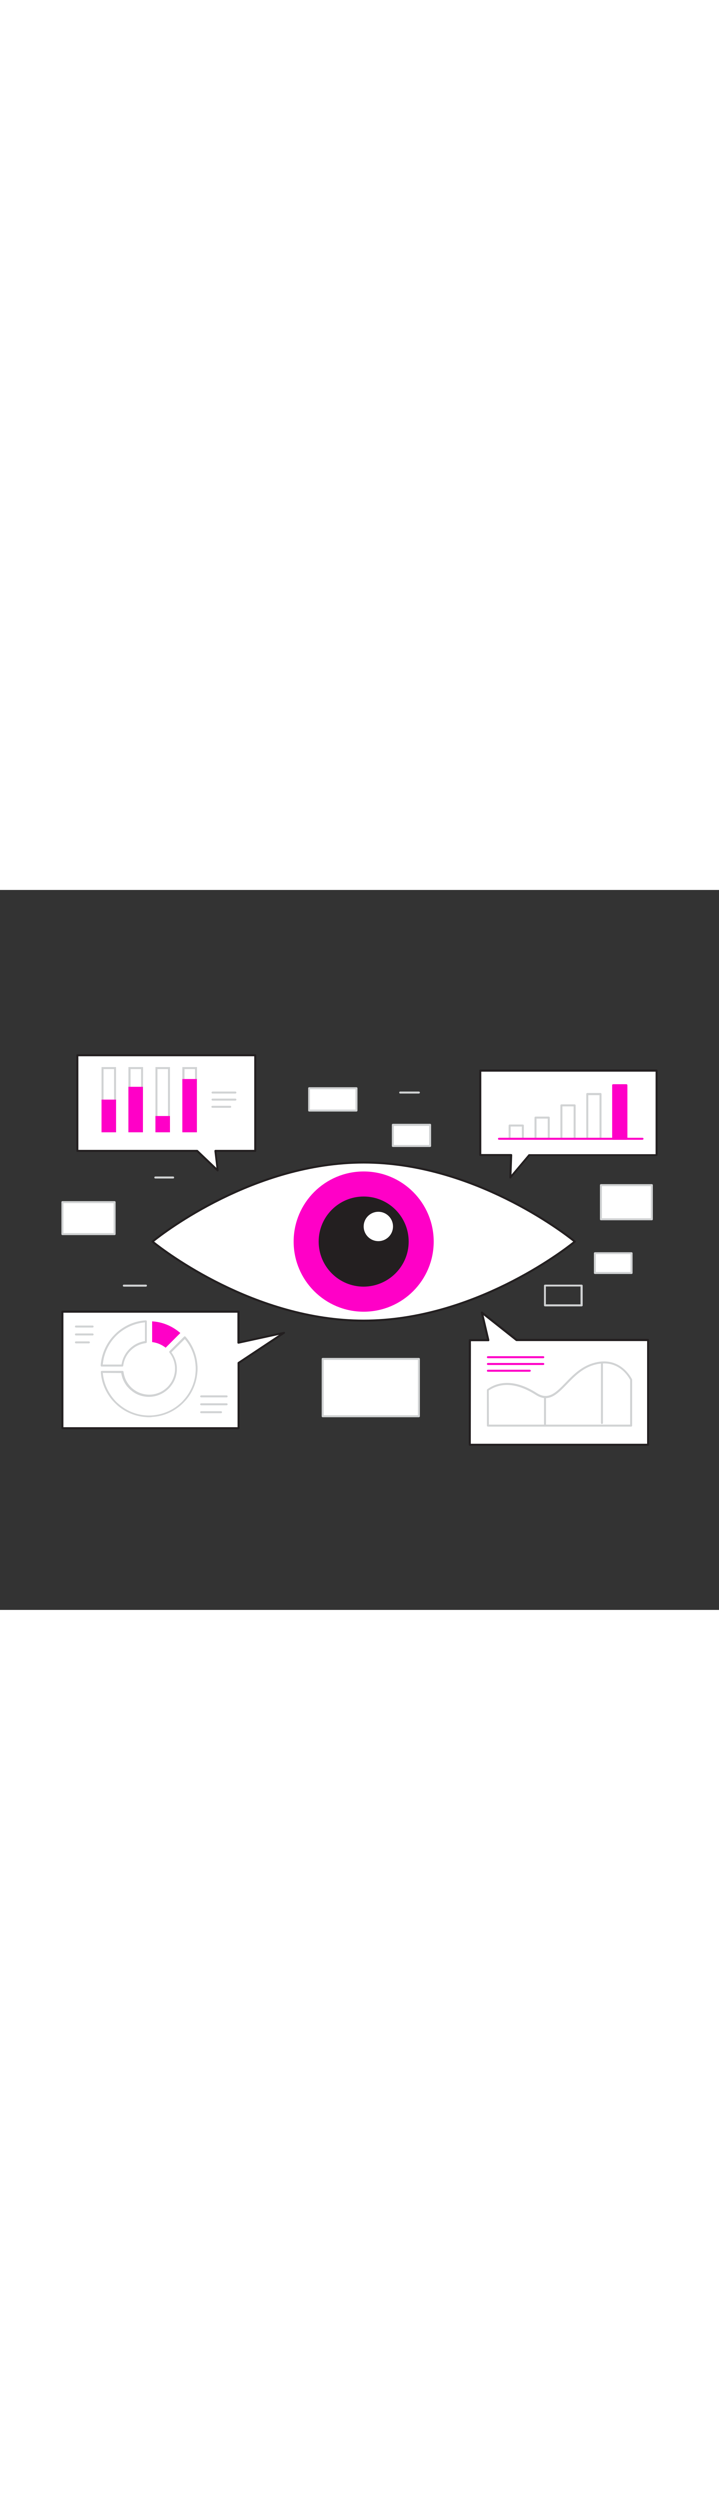 <svg version="1.1" id="Layer_1" xmlns="http://www.w3.org/2000/svg" xmlns:xlink="http://www.w3.org/1999/xlink" x="0px" y="0px" viewBox="0 0 500 500" style="width: 144px;" xml:space="preserve" data-imageid="data-visualization-61" imageName="Data Visualization" class="illustrations_image">
<rect x="0" y="0" width="500" height="500" fill="#333333" stroke="none"/>
<style type="text/css">
	.st0_data-visualization-61{fill:#FFFFFF;}
	.st1_data-visualization-61{fill:#231F20;}
	.st2_data-visualization-61{fill:#68E1FD;}
	.st3_data-visualization-61{fill:#D1D3D4;}
</style>
<g id="Big_Eye_data-visualization-61">
	<path class="st0_data-visualization-61" d="M399.8,244.2c0,0-65.8,54.9-146.8,54.9s-146.8-54.9-146.8-54.9s65.8-54.9,146.8-54.9S399.8,244.2,399.8,244.2z&#10;&#9;&#9;"/>
	<path class="st1_data-visualization-61" d="M252.9,299.8c-80.4,0-146.6-54.5-147.3-55.1c-0.2-0.1-0.3-0.3-0.3-0.5c0-0.2,0.1-0.4,0.3-0.5&#10;&#9;&#9;c0.7-0.6,66.9-55.1,147.3-55.1s146.6,54.5,147.3,55.1c0.2,0.1,0.3,0.3,0.2,0.5c0,0.2-0.1,0.4-0.2,0.5&#10;&#9;&#9;C399.5,245.3,333.3,299.8,252.9,299.8z M107.2,244.2c7.1,5.7,70.1,54.2,145.7,54.2s138.6-48.5,145.7-54.2&#10;&#9;&#9;c-7.1-5.7-70.1-54.2-145.7-54.2S114.3,238.5,107.2,244.2z"/>
	<circle class="st2_data-visualization-61 targetColor" cx="252.9" cy="244.2" r="48.7" style="fill: rgb(255, 0, 199);"/>
	<circle class="st1_data-visualization-61" cx="252.9" cy="244.2" r="30.6"/>
	<path class="st1_data-visualization-61" d="M252.9,275.5c-17.3,0-31.3-14-31.3-31.3s14-31.3,31.3-31.3s31.3,14,31.3,31.3&#10;&#9;&#9;C284.2,261.4,270.2,275.4,252.9,275.5z M252.9,214.3c-16.5,0-29.9,13.4-29.9,29.9c0,16.5,13.4,29.9,29.9,29.9&#10;&#9;&#9;c16.5,0,29.9-13.4,29.9-29.9C282.8,227.7,269.4,214.3,252.9,214.3L252.9,214.3z"/>
	<circle class="st0_data-visualization-61" cx="263.1" cy="233.7" r="10.2"/>
</g>
<g id="Bubble_line_chart_data-visualization-61">
	<polygon class="st0_data-visualization-61" points="359.2,312.6 335.1,293.6 339.6,312.6 326.7,312.6 326.7,385.3 450.7,385.3 450.7,312.6 &#9;"/>
	<path class="st1_data-visualization-61" d="M450.7,386h-124c-0.4,0-0.7-0.3-0.7-0.7v0v-72.7c0-0.4,0.3-0.7,0.7-0.7h0h12l-4.3-18.2c-0.1-0.3,0-0.6,0.3-0.8&#10;&#9;&#9;c0.2-0.2,0.6-0.2,0.8,0l23.9,18.9h91.2c0.4,0,0.7,0.3,0.7,0.7v0v72.7C451.4,385.6,451.1,386,450.7,386&#10;&#9;&#9;C450.7,386,450.7,386,450.7,386z M327.4,384.6H450v-71.3h-90.8c-0.2,0-0.3-0.1-0.4-0.1l-22.5-17.8l4,17.1c0,0.2,0,0.4-0.1,0.6&#10;&#9;&#9;c-0.1,0.2-0.3,0.3-0.5,0.3h-12.2L327.4,384.6z"/>
	<path class="st3_data-visualization-61" d="M438.9,372.7h-99.6c-0.4,0-0.7-0.3-0.7-0.7v0v-24.7c0-0.2,0.1-0.4,0.3-0.6c6.5-4.6,17.8-7.9,34.4,2.7&#10;&#9;&#9;c8,5.1,13.3-0.3,19.9-7.1c5-5.2,10.8-11.1,19-13.6c19.2-6,27.2,11,27.3,11.1c0,0.1,0.1,0.2,0.1,0.3V372&#10;&#9;&#9;C439.6,372.4,439.3,372.7,438.9,372.7C438.9,372.7,438.9,372.7,438.9,372.7z M340,371.3h98.2v-31c-0.8-1.6-8.2-15.6-25.6-10.3&#10;&#9;&#9;c-7.9,2.4-13.5,8.2-18.4,13.3c-6.8,7-12.7,13.1-21.7,7.3c-15.7-10-26.3-7.2-32.6-3L340,371.3z"/>
	<path class="st2_data-visualization-61 targetColor" d="M377.8,325.2h-38.5c-0.4,0-0.7-0.3-0.7-0.7c0-0.4,0.3-0.7,0.7-0.7h38.5c0.4,0,0.7,0.3,0.7,0.7&#10;&#9;&#9;C378.5,324.8,378.2,325.2,377.8,325.2z" style="fill: rgb(255, 0, 199);"/>
	<path class="st2_data-visualization-61 targetColor" d="M377.8,329.9h-38.5c-0.4,0-0.7-0.3-0.7-0.7s0.3-0.7,0.7-0.7c0,0,0,0,0,0h38.5c0.4,0,0.7,0.3,0.7,0.7&#10;&#9;&#9;C378.5,329.6,378.2,329.9,377.8,329.9z" style="fill: rgb(255, 0, 199);"/>
	<path class="st2_data-visualization-61 targetColor" d="M368.4,334.6h-29.1c-0.4,0-0.7-0.3-0.7-0.7c0-0.4,0.3-0.7,0.7-0.7h29.1c0.4,0,0.7,0.3,0.7,0.7&#10;&#9;&#9;C369.1,334.3,368.7,334.6,368.4,334.6z" style="fill: rgb(255, 0, 199);"/>
	<path class="st3_data-visualization-61" d="M379,372.7c-0.4,0-0.7-0.3-0.7-0.7v0v-19.8c0-0.4,0.3-0.7,0.7-0.7c0.4,0,0.7,0.3,0.7,0.7V372&#10;&#9;&#9;C379.7,372.4,379.4,372.7,379,372.7C379,372.7,379,372.7,379,372.7z"/>
	<path class="st3_data-visualization-61" d="M418.6,370.9c-0.4,0-0.7-0.3-0.7-0.7v0v-42c0-0.4,0.3-0.7,0.7-0.7c0.4,0,0.7,0.3,0.7,0.7v42&#10;&#9;&#9;C419.3,370.6,419,370.9,418.6,370.9z"/>
</g>
<g id="Bubble_pie_chart_2_data-visualization-61">
	<polygon class="st0_data-visualization-61" points="197.5,307.5 165.9,314.4 165.9,292.8 43.4,292.8 43.4,373.8 165.9,373.8 165.9,328.5 &#9;"/>
	<path class="st1_data-visualization-61" d="M165.9,374.5H43.4c-0.4,0-0.7-0.3-0.7-0.7l0,0v-80.9c0-0.4,0.3-0.7,0.7-0.7c0,0,0,0,0,0h122.5&#10;&#9;&#9;c0.4,0,0.7,0.3,0.7,0.7l0,0v20.7l30.8-6.7c0.4-0.1,0.7,0.2,0.8,0.5c0.1,0.3-0.1,0.6-0.3,0.7l-31.3,20.7v44.9&#10;&#9;&#9;C166.6,374.2,166.3,374.5,165.9,374.5z M44.1,373.1h121.1v-44.6c0-0.2,0.1-0.5,0.3-0.6L194,309l-28,6.1c-0.2,0-0.4,0-0.6-0.1&#10;&#9;&#9;c-0.2-0.1-0.3-0.3-0.3-0.5v-20.9H44.1L44.1,373.1z"/>
	<path class="st3_data-visualization-61" d="M85.1,331H70.7c-0.2,0-0.4-0.1-0.5-0.2c-0.1-0.1-0.2-0.3-0.2-0.5c0.5-7.4,3.4-14.4,8.3-20c1-1.1,2-2.1,3.1-3.1&#10;&#9;&#9;c5.6-4.9,12.6-7.9,20-8.3c0.2,0,0.4,0.1,0.5,0.2c0.1,0.1,0.2,0.3,0.2,0.5v14.4c0,0.4-0.3,0.6-0.6,0.7c-8.3,1-14.8,7.5-15.8,15.8&#10;&#9;&#9;C85.7,330.7,85.4,331,85.1,331z M71.5,329.6h13c1.3-8.4,7.9-15,16.3-16.3v-13c-6.8,0.6-13.3,3.4-18.5,7.9l0,0&#10;&#9;&#9;C76.1,313.7,72.2,321.3,71.5,329.6L71.5,329.6z M81.9,307.6L81.9,307.6z"/>
	<path class="st3_data-visualization-61" d="M103.7,366.2c-0.7,0-1.5,0-2.2-0.1c-7.4-0.5-14.4-3.4-20-8.3c-1.1-1-2.1-2-3.1-3.1c-4.9-5.6-7.9-12.6-8.3-20&#10;&#9;&#9;c0-0.2,0.1-0.4,0.2-0.5c0.1-0.1,0.3-0.2,0.5-0.2h14.4c0.4,0,0.7,0.3,0.7,0.6c0.4,3.3,1.7,6.5,3.8,9.1c0.9,1.1,1.8,2.1,2.9,2.9&#10;&#9;&#9;c6.5,5.2,15.8,5.2,22.3,0c1.1-0.9,2.1-1.8,2.9-2.9c2.1-2.6,3.4-5.8,3.8-9.1c0.1-0.7,0.1-1.4,0.1-2.1c0-0.7,0-1.4-0.1-2.1&#10;&#9;&#9;c-0.4-3.3-1.7-6.5-3.8-9.1c-0.2-0.3-0.2-0.7,0-0.9l10.2-10.2c0.1-0.1,0.3-0.2,0.5-0.2c0.2,0,0.4,0.1,0.5,0.2&#10;&#9;&#9;c4.9,5.6,7.8,12.6,8.3,20c0.1,0.7,0.1,1.5,0.1,2.2s0,1.5-0.1,2.2c-0.5,7.4-3.4,14.5-8.3,20c-1,1.1-2,2.1-3.1,3.1&#10;&#9;&#9;c-5.6,4.9-12.6,7.9-20,8.3C105.2,366.2,104.4,366.2,103.7,366.2z M71.5,335.4c0.6,6.8,3.4,13.3,7.9,18.5c0.9,1.1,1.9,2.1,3,3&#10;&#9;&#9;c5.3,4.7,12.1,7.6,19.2,8c1.4,0.1,2.8,0.1,4.2,0c7.1-0.5,13.9-3.3,19.2-8c1.1-0.9,2.1-1.9,3-3c4.7-5.3,7.6-12.1,8-19.2&#10;&#9;&#9;c0.1-0.7,0.1-1.4,0.1-2.1s0-1.4-0.1-2.1l0,0c-0.4-6.9-3-13.4-7.5-18.6l-9.3,9.2c2,2.7,3.3,5.9,3.7,9.3c0.1,0.7,0.1,1.5,0.1,2.2&#10;&#9;&#9;c0,0.7,0,1.5-0.1,2.2c-0.4,3.6-1.8,7-4.1,9.8c-0.9,1.2-2,2.2-3.2,3.2c-2.8,2.2-6.2,3.7-9.8,4.1c-1.5,0.2-3,0.2-4.5,0&#10;&#9;&#9;c-3.6-0.4-7-1.8-9.8-4.1c-1.2-0.9-2.2-2-3.2-3.1c-2.1-2.7-3.5-5.8-4-9.2L71.5,335.4z"/>
	<path class="st2_data-visualization-61 targetColor" d="M125.4,307.7c-5.5-4.8-12.4-7.7-19.6-8.1v14.4c3.5,0.4,6.7,1.8,9.4,3.9L125.4,307.7z" style="fill: rgb(255, 0, 199);"/>
	<path class="st3_data-visualization-61" d="M61.8,314.9h-9c-0.4,0-0.7-0.3-0.7-0.7c0-0.4,0.3-0.7,0.7-0.7h9c0.4,0,0.7,0.3,0.7,0.7&#10;&#9;&#9;C62.5,314.6,62.2,314.9,61.8,314.9C61.8,314.9,61.8,314.9,61.8,314.9z"/>
	<path class="st3_data-visualization-61" d="M64.4,309.4H52.8c-0.4,0-0.7-0.3-0.7-0.7c0-0.4,0.3-0.7,0.7-0.7c0,0,0,0,0,0h11.6c0.4,0,0.7,0.3,0.7,0.7&#10;&#9;&#9;C65.1,309.1,64.8,309.4,64.4,309.4C64.4,309.4,64.4,309.4,64.4,309.4z"/>
	<path class="st3_data-visualization-61" d="M64.4,303.9H52.8c-0.4,0-0.7-0.3-0.7-0.7c0-0.4,0.3-0.7,0.7-0.7h11.6c0.4,0,0.7,0.3,0.7,0.7&#10;&#9;&#9;C65.1,303.6,64.8,303.9,64.4,303.9C64.4,303.9,64.4,303.9,64.4,303.9z"/>
	<path class="st3_data-visualization-61" d="M153.7,363.4h-13.8c-0.4,0-0.7-0.3-0.7-0.7c0-0.4,0.3-0.7,0.7-0.7c0,0,0,0,0,0h13.8c0.4,0,0.7,0.3,0.7,0.7&#10;&#9;&#9;C154.4,363.1,154.1,363.4,153.7,363.4C153.7,363.4,153.7,363.4,153.7,363.4z"/>
	<path class="st3_data-visualization-61" d="M157.6,357.9h-17.7c-0.4,0-0.7-0.3-0.7-0.7c0-0.4,0.3-0.7,0.7-0.7c0,0,0,0,0,0h17.7c0.4,0,0.7,0.3,0.7,0.7&#10;&#9;&#9;C158.3,357.6,158,357.9,157.6,357.9C157.6,357.9,157.6,357.9,157.6,357.9z"/>
	<path class="st3_data-visualization-61" d="M157.6,352.4h-17.7c-0.4,0-0.7-0.3-0.7-0.7c0-0.4,0.3-0.7,0.7-0.7c0,0,0,0,0,0h17.7c0.4,0,0.7,0.3,0.7,0.7&#10;&#9;&#9;C158.3,352.1,158,352.4,157.6,352.4C157.6,352.4,157.6,352.4,157.6,352.4z"/>
</g>
<g id="Bubble_vertical_chart_2_data-visualization-61">
	<polygon class="st0_data-visualization-61" points="177.5,114.7 53.8,114.7 53.8,181.1 137.1,181.1 151.4,194.8 149.8,181.1 177.5,181.1 &#9;"/>
	<path class="st1_data-visualization-61" d="M151.4,195.5c-0.2,0-0.4-0.1-0.5-0.2l-14.1-13.4h-83c-0.4,0-0.7-0.3-0.7-0.7v-66.4c0-0.4,0.3-0.7,0.7-0.7&#10;&#9;&#9;h123.7c0.4,0,0.7,0.3,0.7,0.7v66.4c0,0.4-0.3,0.7-0.7,0.7h-27l1.5,12.8C152.1,195.1,151.8,195.4,151.4,195.5&#10;&#9;&#9;C151.4,195.5,151.4,195.5,151.4,195.5L151.4,195.5z M54.5,180.5h82.6c0.2,0,0.4,0.1,0.5,0.2l12.9,12.3l-1.4-11.7&#10;&#9;&#9;c0-0.4,0.2-0.7,0.6-0.8c0,0,0,0,0.1,0h27v-65H54.5L54.5,180.5z"/>
	<path class="st3_data-visualization-61" d="M79.3,124.4v42.5H72v-42.5H79.3 M80.7,123H70.6v45.3h10.1L80.7,123L80.7,123z"/>
	<path class="st3_data-visualization-61" d="M98.1,124.4v42.5h-7.3v-42.5H98.1 M99.5,123H89.3v45.3h10.1L99.5,123L99.5,123z"/>
	<path class="st3_data-visualization-61" d="M116.8,124.4v42.5h-7.3v-42.5H116.8 M118.2,123h-10.1v45.3h10.1L118.2,123L118.2,123z"/>
	<path class="st3_data-visualization-61" d="M135.6,124.4v42.5h-7.3v-42.5H135.6 M137,123h-10.2v45.3H137V123z"/>
	<rect x="70.6" y="145.6" class="st2_data-visualization-61 targetColor" width="10.1" height="22.7" style="fill: rgb(255, 0, 199);"/>
	<rect x="89.3" y="136.7" class="st2_data-visualization-61 targetColor" width="10.1" height="31.6" style="fill: rgb(255, 0, 199);"/>
	<rect x="108.1" y="157" class="st2_data-visualization-61 targetColor" width="10.1" height="11.3" style="fill: rgb(255, 0, 199);"/>
	<rect x="126.8" y="131.3" class="st2_data-visualization-61 targetColor" width="10.1" height="37" style="fill: rgb(255, 0, 199);"/>
	<path class="st3_data-visualization-61" d="M160.1,151.3h-12.4c-0.4,0-0.7-0.3-0.7-0.7c0-0.4,0.3-0.7,0.7-0.7h12.4c0.4,0,0.7,0.3,0.7,0.7&#10;&#9;&#9;C160.8,150.9,160.5,151.3,160.1,151.3z"/>
	<path class="st3_data-visualization-61" d="M163.7,146.3h-15.9c-0.4,0-0.7-0.3-0.7-0.7c0-0.4,0.3-0.7,0.7-0.7h15.9c0.4,0,0.7,0.3,0.7,0.7&#10;&#9;&#9;C164.4,146,164.1,146.3,163.7,146.3z"/>
	<path class="st3_data-visualization-61" d="M163.7,141.4h-15.9c-0.4,0-0.7-0.3-0.7-0.7c0-0.4,0.3-0.7,0.7-0.7h15.9c0.4,0,0.7,0.3,0.7,0.7&#10;&#9;&#9;C164.4,141.1,164.1,141.4,163.7,141.4z"/>
</g>
<g id="Small_Screens_data-visualization-61">
	<rect x="224.4" y="325.7" class="st0_data-visualization-61" width="66.9" height="39.8"/>
	<path class="st3_data-visualization-61" d="M291.3,366.2h-66.9c-0.4,0-0.7-0.3-0.7-0.7l0,0v-39.8c0-0.4,0.3-0.7,0.7-0.7c0,0,0,0,0,0h66.9&#10;&#9;&#9;c0.4,0,0.7,0.3,0.7,0.7v0v39.8C292,365.9,291.6,366.2,291.3,366.2L291.3,366.2z M225.1,364.8h65.5v-38.4h-65.5V364.8z"/>
	<rect x="43.4" y="216.9" class="st0_data-visualization-61" width="36.3" height="22.2"/>
	<path class="st3_data-visualization-61" d="M79.7,239.7H43.4c-0.4,0-0.7-0.3-0.7-0.7v-22.2c0-0.4,0.3-0.7,0.7-0.7h36.3c0.4,0,0.7,0.3,0.7,0.7V239&#10;&#9;&#9;C80.4,239.4,80.1,239.7,79.7,239.7C79.7,239.7,79.7,239.7,79.7,239.7z M44.1,238.3H79v-20.8H44.1L44.1,238.3z"/>
	<rect x="214.9" y="137.7" class="st0_data-visualization-61" width="33" height="15.5"/>
	<path class="st3_data-visualization-61" d="M247.9,153.9h-32.9c-0.4,0-0.7-0.3-0.7-0.7v-15.5c0-0.4,0.3-0.7,0.7-0.7h32.9c0.4,0,0.7,0.3,0.7,0.7v15.5&#10;&#9;&#9;C248.6,153.5,248.3,153.9,247.9,153.9z M215.6,152.5h31.6v-14.1h-31.6V152.5z"/>
	<rect x="273.2" y="163.1" class="st0_data-visualization-61" width="25.9" height="14.6"/>
	<path class="st3_data-visualization-61" d="M299.1,178.5h-25.9c-0.4,0-0.7-0.3-0.7-0.7c0,0,0,0,0,0v-14.7c0-0.4,0.3-0.7,0.7-0.7l0,0h25.9&#10;&#9;&#9;c0.4,0,0.7,0.3,0.7,0.7v14.7C299.8,178.2,299.5,178.5,299.1,178.5z M273.9,177.1h24.5v-13.2h-24.5L273.9,177.1z"/>
	<rect x="417.9" y="205" class="st0_data-visualization-61" width="35.4" height="23.8"/>
	<path class="st3_data-visualization-61" d="M453.3,229.4h-35.4c-0.4,0-0.7-0.3-0.7-0.7c0,0,0,0,0,0V205c0-0.4,0.3-0.7,0.7-0.7l0,0h35.4&#10;&#9;&#9;c0.4,0,0.7,0.3,0.7,0.7c0,0,0,0,0,0v23.8C454,229.1,453.7,229.4,453.3,229.4z M418.6,228h34v-22.3h-34V228z"/>
	<path class="st3_data-visualization-61" d="M404.5,289.2h-25.5c-0.4,0-0.7-0.3-0.7-0.7v0v-13.7c0-0.4,0.3-0.7,0.7-0.7h0h25.5c0.4,0,0.7,0.3,0.7,0.7v0&#10;&#9;&#9;v13.8C405.2,288.9,404.8,289.2,404.5,289.2z M379.6,287.8h24.1v-12.4h-24.1V287.8z"/>
	<rect x="413.6" y="252.2" class="st0_data-visualization-61" width="25.5" height="13.7"/>
	<path class="st3_data-visualization-61" d="M439.2,266.7h-25.5c-0.4,0-0.7-0.3-0.7-0.7v0v-13.7c0-0.4,0.3-0.7,0.7-0.7l0,0h25.5c0.4,0,0.7,0.3,0.7,0.7&#10;&#9;&#9;c0,0,0,0,0,0V266C439.9,266.4,439.6,266.7,439.2,266.7z M414.4,265.3h24.1v-12.4h-24.1V265.3z"/>
</g>
<g id="Line_Graphics_data-visualization-61">
	<path class="st3_data-visualization-61" d="M101.5,275.5H86.1c-0.4,0-0.7-0.3-0.7-0.7c0-0.4,0.3-0.7,0.7-0.7h15.4c0.4,0,0.7,0.3,0.7,0.7&#10;&#9;&#9;C102.2,275.1,101.9,275.5,101.5,275.5C101.5,275.5,101.5,275.5,101.5,275.5z"/>
	<path class="st3_data-visualization-61" d="M120.4,200.4h-12.4c-0.4,0-0.7-0.3-0.7-0.7c0-0.4,0.3-0.7,0.7-0.7h12.4c0.4,0,0.7,0.3,0.7,0.7&#10;&#9;&#9;C121.1,200.1,120.8,200.4,120.4,200.4z"/>
	<path class="st3_data-visualization-61" d="M291.3,141.4h-13c-0.4,0-0.7-0.3-0.7-0.7s0.3-0.7,0.7-0.7c0,0,0,0,0,0h13c0.4,0,0.7,0.3,0.7,0.7&#10;&#9;&#9;C292,141.1,291.6,141.4,291.3,141.4z"/>
</g>
<g id="Bubble_vertical_chart_data-visualization-61">
	<polygon class="st0_data-visualization-61" points="456.6,125.5 334,125.5 334,184.1 355.5,184.1 354.9,199.7 368.1,184.1 456.6,184.1 &#9;"/>
	<path class="st1_data-visualization-61" d="M354.9,200.4c-0.1,0-0.2,0-0.2,0c-0.3-0.1-0.5-0.4-0.5-0.7l0.5-14.9H334c-0.4,0-0.7-0.3-0.7-0.7c0,0,0,0,0,0&#10;&#9;&#9;v-58.7c0-0.4,0.3-0.7,0.7-0.7l0,0h122.6c0.4,0,0.7,0.3,0.7,0.7v0v58.6c0,0.4-0.3,0.7-0.7,0.7l0,0h-88.2l-12.9,15.3&#10;&#9;&#9;C355.3,200.4,355.1,200.4,354.9,200.4z M334.7,183.4h20.8c0.2,0,0.4,0.1,0.5,0.2c0.1,0.1,0.2,0.3,0.2,0.5l-0.5,13.6l11.8-14&#10;&#9;&#9;c0.1-0.2,0.3-0.2,0.5-0.2h87.9v-57.3H334.7V183.4z"/>
	<path class="st3_data-visualization-61" d="M363.6,173.5h-9.2c-0.4,0-0.7-0.3-0.7-0.7v-9.2c0-0.4,0.3-0.7,0.7-0.7l0,0h9.2c0.4,0,0.7,0.3,0.7,0.7&#10;&#9;&#9;c0,0,0,0,0,0v9.2C364.3,173.2,364,173.5,363.6,173.5z M355.1,172.1h7.8v-7.8h-7.8V172.1z"/>
	<path class="st3_data-visualization-61" d="M381.6,173.5h-9.2c-0.4,0-0.7-0.3-0.7-0.7v-14.7c0-0.4,0.3-0.7,0.7-0.7l0,0h9.2c0.4,0,0.7,0.3,0.7,0.7&#10;&#9;&#9;c0,0,0,0,0,0v14.7C382.3,173.2,382,173.5,381.6,173.5L381.6,173.5z M373.1,172.1h7.8v-13.3h-7.8V172.1z"/>
	<path class="st3_data-visualization-61" d="M399.6,173.5h-9.2c-0.4,0-0.7-0.3-0.7-0.7c0,0,0,0,0,0v-23.2c0-0.4,0.3-0.7,0.7-0.7l0,0h9.2&#10;&#9;&#9;c0.4,0,0.7,0.3,0.7,0.7c0,0,0,0,0,0v23.2C400.3,173.2,400,173.5,399.6,173.5L399.6,173.5z M391.1,172.1h7.8v-21.8h-7.8V172.1z"/>
	<path class="st3_data-visualization-61" d="M417.6,173.5h-9.2c-0.4,0-0.7-0.3-0.7-0.7c0,0,0,0,0,0v-31.1c0-0.4,0.3-0.7,0.7-0.7l0,0h9.2&#10;&#9;&#9;c0.4,0,0.7,0.3,0.7,0.7c0,0,0,0,0,0v31.1C418.3,173.2,418,173.5,417.6,173.5L417.6,173.5z M409.1,172.1h7.8v-29.6h-7.8V172.1z"/>
	<rect x="426.4" y="135.6" class="st2_data-visualization-61 targetColor" width="9.2" height="37.2" style="fill: rgb(255, 0, 199);"/>
	<path class="st2_data-visualization-61 targetColor" d="M435.6,173.5h-9.2c-0.4,0-0.7-0.3-0.7-0.7c0,0,0,0,0,0v-37.2c0-0.4,0.3-0.7,0.7-0.7l0,0h9.2&#10;&#9;&#9;c0.4,0,0.7,0.3,0.7,0.7c0,0,0,0,0,0v37.2C436.3,173.2,436,173.5,435.6,173.5z M427.1,172.1h7.8v-35.8h-7.8V172.1z" style="fill: rgb(255, 0, 199);"/>
	<path class="st2_data-visualization-61 targetColor" d="M446.7,173.5H347c-0.4,0-0.7-0.3-0.7-0.7s0.3-0.7,0.7-0.7c0,0,0,0,0,0h99.8c0.4,0,0.7,0.3,0.7,0.7&#10;&#9;&#9;S447.2,173.5,446.7,173.5C446.8,173.5,446.8,173.5,446.7,173.5L446.7,173.5z" style="fill: rgb(255, 0, 199);"/>
</g>
</svg>